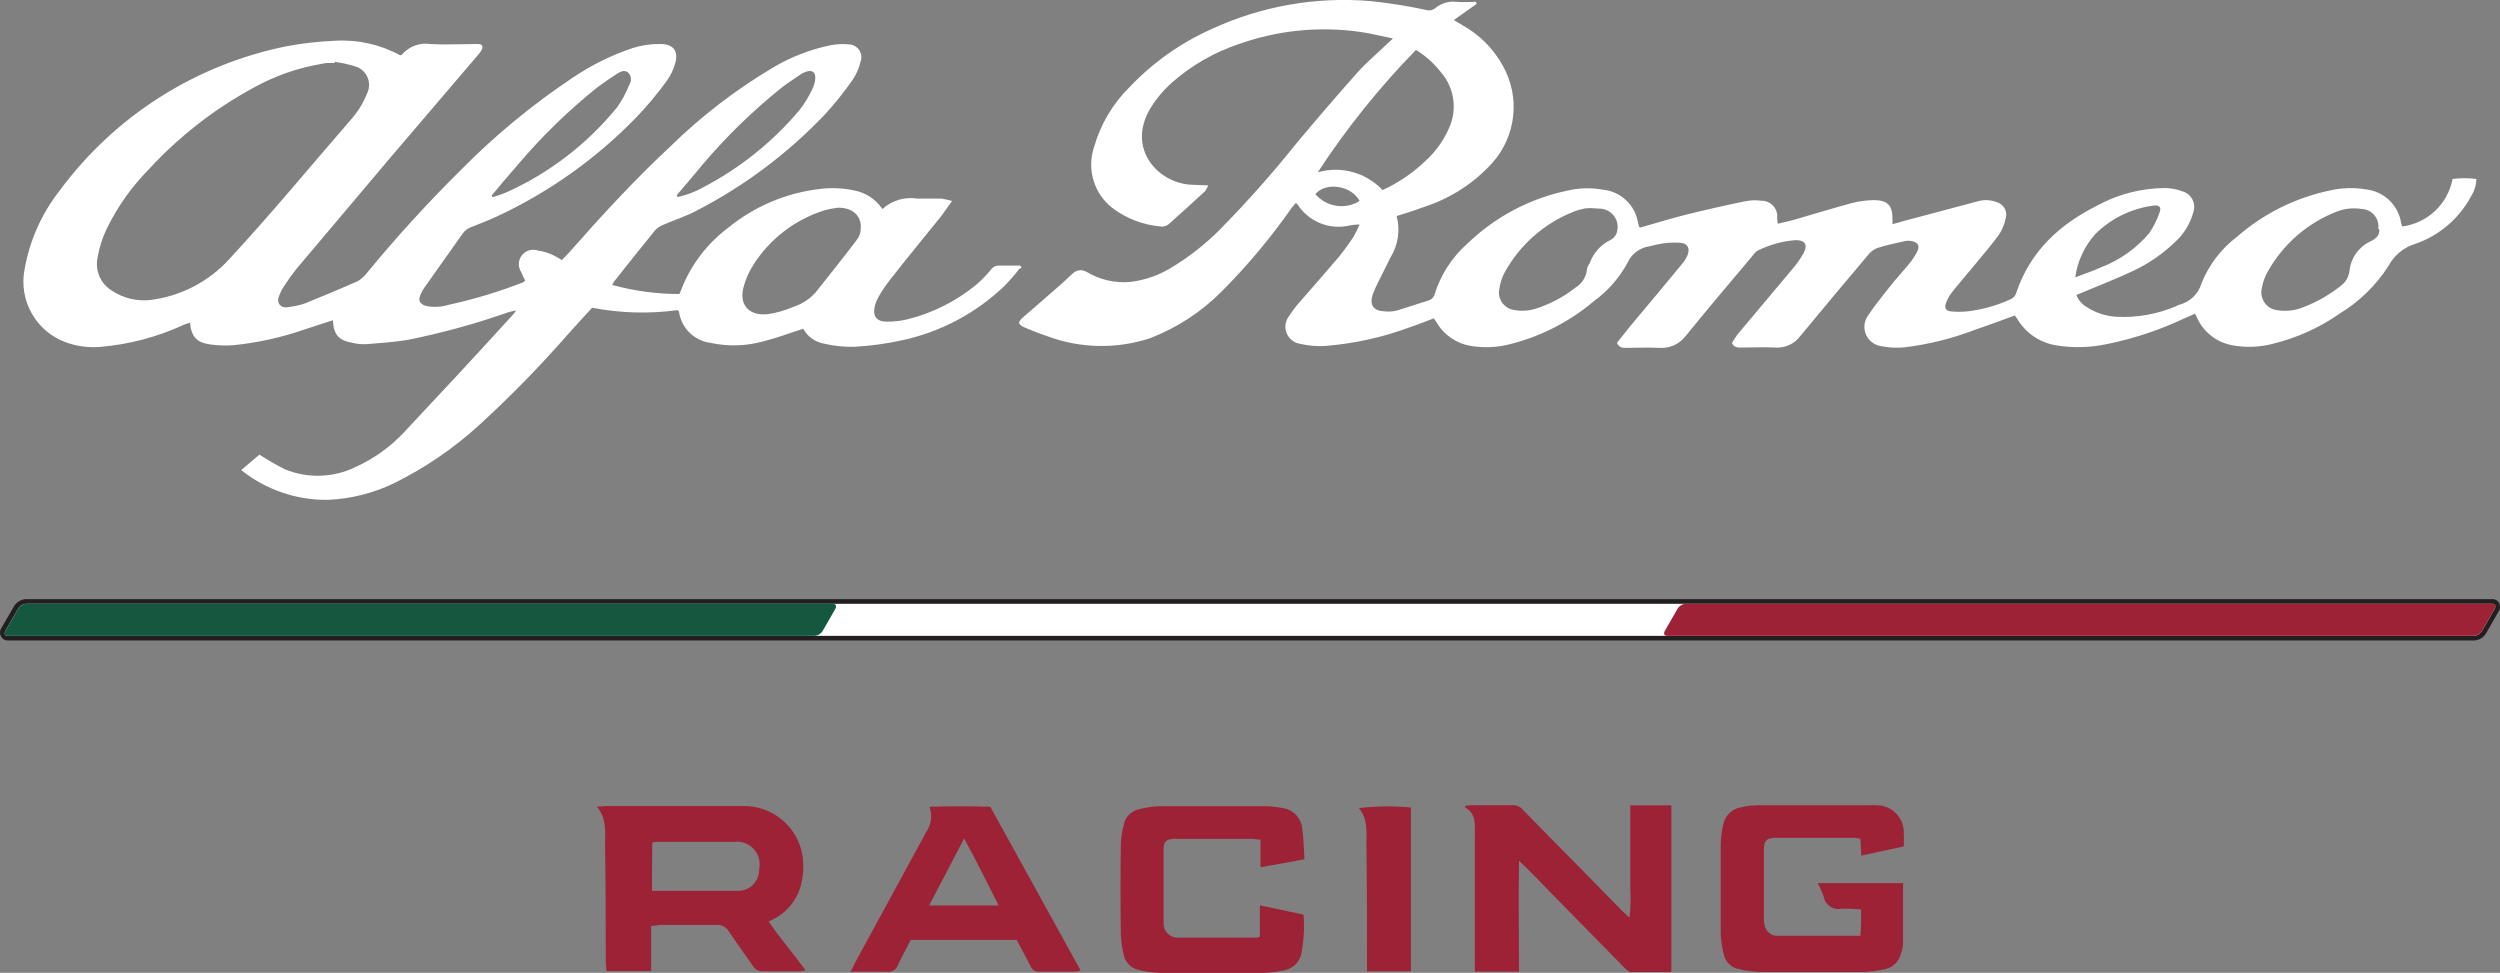 <?xml version="1.0" encoding="UTF-8"?>
<svg id="Layer_2" data-name="Layer 2" xmlns="http://www.w3.org/2000/svg" viewBox="0 0 1136.15 442.11">
  <rect x="0" y="0" width="1136.15" height="442.11" fill="#808080" stroke="none"/>
  <defs>
    <style>
      .cls-1, .cls-2 {
        fill: #fff;
      }

      .cls-3 {
        fill: #231f20;
      }

      .cls-4 {
        fill: #145840;
      }

      .cls-5, .cls-6 {
        fill: #9d2236;
      }

      .cls-6, .cls-2 {
        fill-rule: evenodd;
      }
    </style>
  </defs>
  <g id="Layer_1-2" data-name="Layer 1">
    <path class="cls-6" d="m295.93,420.85v20.45h-20.36c0-1.7-.28-3.22-.28-4.73,0-17.28,0-34.66-.33-52.08,0-6.06.99-12.17-3.69-17.94,1.94,0,3.31-.24,4.73-.24h61.55c12.46-.28,23.48,8.02,26.66,20.08,1.38,5.81,1.13,11.89-.71,17.57-2.35,6.76-7.54,12.16-14.2,14.77,5.21,7.72,11.17,14.49,16.76,22.16-.75.26-1.53.43-2.32.52h-17.14c-1.85.06-3.57-.91-4.5-2.51-3.6-5.26-7.39-10.37-10.89-15.67-1.19-1.92-3.33-3.03-5.59-2.89h-25.85c-1.18.26-2.39.4-3.6.43m.33-15.91h38.59c5.22.24,9.65-3.8,9.89-9.03.01-.24.01-.48,0-.72,1.29-5.52-2.14-11.05-7.66-12.35-1.28-.3-2.6-.35-3.89-.15h-33.76c-.99,0-2.08,0-3.22.28-.14,7.39-.14,14.39-.14,22.06l.19-.09Z"/>
    <path class="cls-6" d="m759.22,441.73h-18.04c-1.14,0-2.41-1.47-3.41-2.41-10.89-11.03-21.69-22.06-32.53-33.14-3.74-3.88-7.53-7.76-11.41-11.65-.9-.9-1.89-1.8-3.5-3.31-.28,17.19,0,33.57,0,50.33h-20.08v-62.36c0-4.73.71-9.47-4.73-12.45.23-.19.46-.36.71-.52.59-.14,1.19-.24,1.8-.28h19.84c1.74.04,3.37.88,4.4,2.27,8.57,8.71,17,17.38,25.57,25.99l19.46,19.84c.9.9,1.89,1.7,3.22,2.98.54-4.3.67-8.65.38-12.97v-38.07h18.65v75.47"/>
    <path class="cls-6" d="m864.85,401.67v26.85c-.07,1.61-.37,3.21-.9,4.73-.8,3.59-3.6,6.4-7.2,7.2-3.22.73-6.5,1.16-9.8,1.28h-46.87c-3.3-.08-6.59-.51-9.8-1.28-3.47-.66-6.21-3.35-6.91-6.82-.84-3.09-1.3-6.27-1.37-9.47v-40.53c.06-2.92.42-5.82,1.09-8.66.71-4.21,4.06-7.48,8.29-8.1,2.23-.55,4.52-.85,6.82-.9h51.23c1.06-.1,2.12-.1,3.17,0,6.82-.14,12.47,5.28,12.61,12.1,0,.31,0,.61-.02.92.09,1.89.09,3.79,0,5.68l-19.36,4.17c0-2.7-.28-5.07-.38-7.76-.99,0-2.04-.33-3.03-.33h-34.94c-4.73,0-5.87,1.14-5.87,5.82v30.21c-.05,1.18.04,2.35.28,3.5.42,2.85,2.85,4.98,5.73,5.02h37.88c.3-3.99.37-7.98.24-11.98-3.02-.3-6.06-.41-9.09-.33-3.59.71-7.08-1.63-7.79-5.22,0-.04-.02-.09-.02-.13-.66-2.04-1.7-4.02-2.7-6.3h39.06"/>
    <path class="cls-6" d="m592.84,390.5c-6.82,1.28-13.12,2.46-19.98,3.6v-12.5c-1.52,0-2.6-.38-3.79-.38h-34.14c-.66-.05-1.33-.05-1.99,0-2.84.28-4.12,1.47-4.12,4.36v33.76c-.24,3.5,2.39,6.53,5.89,6.77.29.02.59.02.88,0h35.75c.42-.12.83-.28,1.23-.47v-14.2l19.84,4.21c.48,5.94.14,11.91-.99,17.76-.81,3.75-3.73,6.67-7.48,7.48-2.96.67-5.97,1.08-9,1.23h-48.01c-3.29-.12-6.56-.59-9.75-1.42-3.18-.73-5.66-3.21-6.39-6.39-.83-3.19-1.3-6.46-1.42-9.75-.19-13.48-.19-26.96,0-40.43.07-3.2.53-6.38,1.37-9.47.73-3.47,3.44-6.18,6.91-6.91,3.09-.82,6.27-1.28,9.47-1.37h48.01c2.51.05,5.01.32,7.48.8,4.81.54,8.62,4.33,9.19,9.14.62,4.4.71,9.09,1.04,14.2"/>
    <path class="cls-6" d="m386.51,441.73l2.37-4.73c10.01-18.47,20.06-36.93,30.16-55.4.57-1.09,1.18-2.08,1.7-3.17,2.48-3.41,3.11-7.83,1.66-11.79,9.47-.28,18.47-.28,27.65,0l41.05,74.38c-.81.28-1.65.48-2.51.57h-16.33c-1.61.09-3.11-.81-3.79-2.27-2.04-4.12-4.31-8.1-6.44-12.17h-48.1c-1.99,3.88-4.17,7.76-5.97,11.65-.72,1.94-2.69,3.1-4.73,2.79h-16.86m67.47-30.11c-5.21-10.32-10.08-20.17-15.67-30.44-5.49,10.56-10.61,20.26-15.91,30.44h31.58Z"/>
    <path class="cls-6" d="m641.33,441.4h-20.08v-4.73c0-17.57,0-35.13-.28-52.79,0-5.73.8-11.69-3.41-16.62,7.86-.94,15.79-1.04,23.67-.28v74.48"/>
    <path class="cls-1" d="m3.37,290.22c-.83.05-1.61-.37-2.04-1.09-.49-.88-.49-1.96,0-2.84l5.68-9.94c.99-1.7,2.77-2.79,4.73-2.89h1120.94c.84-.05,1.65.37,2.08,1.09.52.89.52,1.99,0,2.89l-5.68,9.9c-.96,1.73-2.76,2.82-4.73,2.89H3.37"/>
    <path class="cls-3" d="m1132.69,274.4c1.28,0,1.7,1.09.99,2.37l-5.68,9.9c-.78,1.33-2.16,2.19-3.69,2.32H3.47c-1.23,0-1.7-1.04-.99-2.32l5.68-9.9c.77-1.35,2.15-2.23,3.69-2.37h1120.85m0-2.13H11.76c-2.29.13-4.36,1.42-5.49,3.41l-5.68,9.8c-.77,1.21-.77,2.76,0,3.98.62,1.07,1.8,1.69,3.03,1.61h1120.8c2.3-.11,4.38-1.4,5.49-3.41l5.68-9.9c.75-1.22.75-2.76,0-3.98-.64-.97-1.73-1.54-2.89-1.52Z"/>
    <path class="cls-4" d="m373.91,286.67c-.78,1.33-2.16,2.19-3.69,2.32H3.47c-1.23,0-1.7-1.04-.99-2.32l5.68-9.9c.77-1.35,2.15-2.23,3.69-2.37h366.75c1.28,0,1.7,1.09.99,2.37l-5.68,9.9"/>
    <path class="cls-5" d="m1128.01,286.67c-.78,1.33-2.16,2.19-3.69,2.32h-366.7c-1.28,0-1.75-1.04-.99-2.32l5.68-9.9c.77-1.35,2.15-2.23,3.69-2.37h366.7c1.28,0,1.7,1.09.99,2.37l-5.68,9.9"/>
    <path class="cls-2" d="m745.54,103.39c6.91-1.99,13.49-3.98,20.08-5.68,9-2.24,18.09-4.31,27.27-6.2,2.46-.52,4.99-.62,7.48-.28,3.89-.15,7.17,2.89,7.31,6.79.01.3,0,.59-.02.88,0,.71,0,1.52.28,2.79,2.51-.62,4.73-1.09,7.01-1.7,8.85-2.56,17.66-5.26,26.51-7.67,3.29-.86,6.68-1.32,10.08-1.37,6.3,0,8.52,2.37,8.52,8.57v2.37l5.87-1.66c10.89-2.84,21.78-5.82,32.76-8.71,2.94-.88,6.1-.73,8.95.43,2.95.91,4.67,3.97,3.93,6.96-.54,2.82-1.63,5.51-3.22,7.91-3.5,4.73-7.58,9.47-11.46,14.2s-6.82,8-10.08,12.17c-1.07,1.44-1.92,3.04-2.51,4.73-.71,2.13,0,3.31,2.27,3.6,2.47.24,4.96.24,7.43,0,6.68-.76,13.2-2.57,19.32-5.35,1.48-.51,2.61-1.71,3.03-3.22,6.39-18.94,19.74-31.01,36.93-39.63,9.53-5.18,20.21-7.89,31.06-7.86,2.62.11,5.21.64,7.67,1.56,3.85,1.17,6.03,5.24,4.86,9.09-.04.13-.08.25-.12.37-1.38,5.13-4.19,9.76-8.1,13.35-5.69,5.53-12.27,10.06-19.46,13.4-7.86,3.69-15.96,6.77-23.96,10.18l-1.61.66c.91,2.31,2.58,4.25,4.73,5.49,4,2.6,8.6,4.11,13.35,4.4,9.25.5,18.5-1.12,27.04-4.73l1.42-.66c4.99-1.18,8.95-4.97,10.37-9.9,3.36-8.35,8.93-15.63,16.1-21.07,11.96-10.46,26.41-17.68,41.95-20.97,5.53-1.31,11.26-1.49,16.86-.52,8.14.96,14.63,7.27,15.81,15.39.1.49.26.97.47,1.42,11.49-1.48,20.73-10.2,22.87-21.59,3.58-.45,7.21-.45,10.8,0-.05,2.75-.85,5.44-2.32,7.76-5.44,10.23-14.56,18.02-25.52,21.78-5.16,1.58-9.48,5.14-12.03,9.9-5.64,8.85-13.24,16.28-22.21,21.73-9.28,6.5-19.71,11.19-30.73,13.83-5.78,1.45-11.79,1.68-17.66.66-7.44-1.19-13.74-6.13-16.67-13.07l-.71-1.37c-1.52.76-3.08,1.37-4.73,2.08-11.16,5.3-22.93,9.22-35.04,11.69-7.61,1.66-15.46,1.89-23.15.66-7.54-1.16-14.15-5.67-17.99-12.26-.28-.43-.66-.8-.99-1.33-6.16,2.23-12.17,4.5-18.23,6.53-10.31,3.97-21.08,6.64-32.05,7.95-3.51.33-7.06.14-10.51-.57-4.84-.72-8.18-5.22-7.46-10.06.22-1.51.84-2.94,1.78-4.15,2.89-4.4,6.3-8.48,9.47-12.55,3.17-4.07,6.2-7.2,9.19-10.89,1.41-1.72,2.62-3.59,3.6-5.59,1.14-2.51,0-3.93-2.56-4.5-1.03-.19-2.09-.19-3.12,0-4.26.99-8.48,1.8-12.64,3.17-1.67.67-3.12,1.79-4.21,3.22-10.27,12.17-20.55,24.43-30.63,36.65-2.68,3.67-7.07,5.7-11.6,5.35-5.11-.28-10.27,0-15.39,0-1.56,0-3.27,0-4.17-2.08.79-1.38,1.66-2.7,2.6-3.98l25.14-29.97c1.8-2.09,3.39-4.36,4.73-6.77,2.18-3.98.71-6.11-3.69-6.01-5.93.48-11.72,2.08-17.04,4.73-1.14.52-2.04,1.99-2.94,3.03-10.04,11.93-20.03,23.67-29.83,35.79-2.83,3.7-7.33,5.73-11.98,5.4-4.97-.28-9.99,0-15.06,0-1.52,0-3.22,0-4.21-2.27,1.8-2.32,3.79-4.73,5.87-7.39,7.91-9.47,15.91-18.94,23.67-28.41,1.03-1.19,1.88-2.53,2.51-3.98,1.33-3.31,0-5.54-3.5-5.73-2.62-.15-5.26-.04-7.86.33-1.93.32-3.84.75-5.73,1.28-4.45.55-8.3,3.39-10.13,7.48-3.71,6.85-8.9,12.79-15.2,17.38-11.18,9.48-24.4,16.24-38.64,19.74-5.62,1.39-11.47,1.64-17.19.71-6.61-1.01-12.41-4.96-15.77-10.75l-1.28-1.8c-3.6,1.37-7.1,2.79-10.7,3.98-12.45,4.65-25.48,7.53-38.73,8.57-3.82.22-7.64-.12-11.36-.99-4.29-.68-7.21-4.7-6.54-8.99.21-1.31.75-2.55,1.56-3.6,1.41-2.21,2.99-4.3,4.73-6.25,5.97-6.82,11.98-13.68,17.85-20.6,2.32-2.79,4.5-5.87,6.58-8.95,1.08-1.88,2.05-3.82,2.89-5.82-1.99,0-3.27.24-4.45.43-9.1,2.17-18.58-1.62-23.67-9.47-.25-.27-.52-.53-.8-.76-.62.76-1.33,1.37-1.89,2.18-9.45,13.51-20.05,26.19-31.68,37.88-9.29,9.4-20.47,16.72-32.81,21.45-15.11,4.94-31.44,4.64-46.35-.85-3.22-1.09-6.49-2.32-9.47-3.6-4.4-1.8-4.73-2.7-.99-5.78,5.49-4.73,10.94-9.47,16.33-14.2,1.8-1.56,3.41-3.27,5.11-4.73q3.08-2.98,6.68-.99c6.03,3.62,13.07,5.2,20.08,4.5,6.41-.79,12.57-2.93,18.09-6.3,8.16-4.86,15.67-10.73,22.35-17.47,12.29-12.47,23.92-25.57,34.85-39.25,9.19-10.98,18.56-21.92,28.12-32.62,3.98-4.4,8.57-8.19,12.78-12.26l2.89-2.7c-5.4-1.09-10.08-2.32-14.87-2.98-18.58-2.66-37.53-.76-55.21,5.54-11.14,3.73-21.42,9.64-30.25,17.38-3.96,3.5-7.37,7.59-10.09,12.12-10.65,18.32,3.93,33.81,18.94,34.42l7.58.28c-.4.96-.9,1.86-1.52,2.7-5.49,5.02-11.08,10.18-16.67,15.1-.94.69-2.1,1.01-3.27.9-8.03-.66-15.72-3.58-22.16-8.43-8.38-6.54-11.71-17.68-8.29-27.75,2.94-10.32,8.51-19.69,16.15-27.22,10.54-11.1,23.15-20.03,37.12-26.28,22.55-10.46,47.43-14.86,72.2-12.78,8.38.86,16.71,2.17,24.95,3.93,1.61.61,3.42.3,4.73-.8,2.65-2.17,6.07-3.17,9.47-2.79,2.98.28,5.97,0,8.95,0,0,.28,0,.57.33.9-3.31,2.37-6.63,4.73-10.42,7.39,1.52.9,2.6,1.61,3.79,2.27,7.78,4.28,14.19,10.68,18.47,18.47,8.03,14.21,6.13,31.95-4.73,44.13-7.98,8.84-18.06,15.53-29.31,19.46-4.73,1.7-9.09,3.22-14.2,4.73,1.68,6.33.71,13.06-2.7,18.65-1.89,3.88-3.93,7.76-5.82,11.65-.89,1.75-1.68,3.56-2.37,5.4-1.52,4.73.28,7.39,5.35,7.62,1.71.18,3.43.1,5.11-.24,5.07-1.47,9.99-3.17,14.96-4.73,1.4-.42,2.46-1.56,2.79-2.98,2.78-8.83,7.92-16.74,14.87-22.87,12.48-12.04,28.07-20.34,45.03-23.96,5.4-1.31,11.01-1.49,16.48-.52,8.16.79,14.74,7.01,16,15.1.15.68.38,1.35.66,1.99m-101.7-80.49c-16.59,17.02-31.49,35.6-44.51,55.49,10.56-3.02,21.92.1,29.45,8.1,7.3-3.35,13.97-7.91,19.74-13.49,4.47-4.11,8.04-9.11,10.46-14.68,3.83-8.39,2.45-18.23-3.55-25.24-3.11-3.99-6.89-7.42-11.17-10.13l-.43-.05Zm437.44,81.25c.63-4.35-2.39-8.38-6.73-9.01-.31-.04-.62-.07-.94-.08-3.66-.58-7.42-.21-10.89,1.09-13.65,5.2-24.98,15.11-31.96,27.93-1.18,2.19-2,4.56-2.41,7.01-1.03,4.41,1.71,8.81,6.12,9.83.29.07.59.12.89.16,4.05.65,8.2.16,11.98-1.42,6.01-2.29,11.63-5.48,16.67-9.47,2.38-1.64,3.92-4.23,4.21-7.1.61-5.78,4.2-10.81,9.47-13.26,3.31-1.56,4.31-3.46,4.02-5.63l-.43-.05Zm-357.56-9.47c-1.33,0-2.7,0-3.93.38-1.29.27-2.55.63-3.79,1.09-13.63,5.27-24.95,15.23-31.91,28.08-1.13,2.21-1.88,4.6-2.23,7.05-.98,4.31,1.73,8.59,6.04,9.57.26.06.52.1.78.14,3.25.61,6.6.39,9.75-.62,6.48-2.06,12.55-5.27,17.9-9.47,3.08-1.83,5.08-5.04,5.35-8.62.22-.88.62-1.7,1.18-2.41,1.61-4.68,5.02-8.53,9.47-10.7,1.12-.57,2.03-1.49,2.6-2.6,1.83-4.22-.11-9.13-4.33-10.96-1-.43-2.07-.67-3.15-.69-1.23-.09-2.32-.09-3.31-.19l-.43-.05Zm219.41,31.63c4.4-1.7,8.38-2.98,12.17-4.73,8.48-3.24,16-8.57,21.87-15.48,1.99-2.93,3.59-6.12,4.73-9.47.99-2.32-.28-3.5-2.79-3.08-9.97,1.28-19.24,5.8-26.37,12.88-5.02,5.55-8.23,12.51-9.19,19.93l-.43-.05Zm-324.8-34.85c-3.6-7.1-15.48-8.81-20.08-3.12,5.01,5.84,13.53,7.17,20.08,3.12Z"/>
    <path class="cls-2" d="m463.35,122.04c-2.12,2.78-4.41,5.42-6.87,7.91-13,12.46-29.21,21.03-46.83,24.76-7.05,1.53-14.2,2.5-21.4,2.89-4.62.11-9.23-.37-13.73-1.42-4.03-.68-7.52-3.18-9.47-6.77-6.3,1.99-12.07,4.21-17.99,5.68-7.9,2.22-16.23,2.47-24.24.71-7.29-.96-13.07-6.61-14.2-13.87,0-.28,0-.43-.71-.99-12.91,1.76-26.03,1.39-38.82-1.09-3.79,4.17-7.62,8.29-11.41,12.55-12.39,14.16-25.56,27.63-39.44,40.34-11.64,10.71-24.75,19.72-38.92,26.75-9.48,4.62-19.81,7.23-30.35,7.67-14.29.19-28.2-4.6-39.35-13.54l8.29-7.01c3.74,2.44,7.61,4.67,11.6,6.68,10.38,4.25,22.08,3.85,32.15-1.09,8.42-3.81,15.98-9.27,22.25-16.05,16.57-17.66,33.14-35.46,49.34-53.31.51-.54.94-1.14,1.28-1.8l-3.31.8c-15.01,5.29-30.37,9.51-45.97,12.64-6.3,1.04-12.78,1.42-18.94,1.94-2.09.08-4.17-.13-6.2-.62-6.3-1.18-8.48-3.69-8.81-10.27l-13.07,4.26c-10.44,3.61-21.26,6-32.24,7.1-3.55.25-7.13.13-10.65-.38-6.01-.9-8.38-3.5-9-9.9-.99.38-1.89.62-2.79.99-11.93,5.51-24.73,8.9-37.83,10.04-5.27.45-10.59-.22-15.58-1.99-13.73-4.87-21.8-19.09-18.94-33.38,2.29-13.01,7.75-25.26,15.91-35.65,25.02-33.88,61.74-57.25,103.03-65.58,7.22-1.36,14.53-2.2,21.87-2.51,10.33-.66,20.63,1.61,29.73,6.53h.71c3.23-3.95,8.32-5.86,13.35-5.02,6.3.33,12.59,0,18.94,0,.93-.09,1.86-.09,2.79,0,1.7,0,2.18,1.23,1.28,2.79s-1.28,1.7-1.89,2.51c-13.26,15.48-26.51,31.06-39.72,46.54-14.2,16.76-28.41,33.62-42.61,50.47-2.03,2.57-3.93,5.24-5.68,8-.55.74-1,1.55-1.33,2.41-.76,1.8-1.89,3.69-.57,5.59,1.33,1.89,3.69,1.28,5.49.99,2.22-.28,4.4-.82,6.49-1.61,7.95-3.27,15.77-6.49,23.67-9.99,1.55-.95,2.91-2.17,4.02-3.6,13.48-16.4,27.8-32.09,42.9-47.02,15.35-15.55,32.25-29.49,50.42-41.62,8.48-5.78,17.72-10.37,27.46-13.64,4.13-1.32,8.45-1.94,12.78-1.85,5.97,0,8.29,3.41,6.49,9.19-.78,2.64-2,5.14-3.6,7.39-4.32,6-9.07,11.68-14.2,17-18.12,18.61-39.47,33.78-63.02,44.74-3.69,1.75-7.58,3.17-11.36,4.73-1.75.53-3.26,1.63-4.31,3.12-5.49,7.86-11.17,15.67-16.76,23.67-1.03,1.35-1.87,2.83-2.51,4.4-.99,2.51,0,3.88,2.41,4.73,3.5.77,7.14.61,10.56-.47,11.57-2.51,22.92-5.95,33.95-10.27,0,0,.33-.33.8-.71-.66-1.19-1.23-2.42-1.7-3.69-2.09-2.94-1.41-7.02,1.53-9.11,1.66-1.18,3.77-1.52,5.72-.92,2.46.35,4.86,1.06,7.1,2.13,1.39.64,2.72,1.4,3.98,2.27l3.12-3.22c14.68-16.67,29.78-33.14,46.02-48.25,14.11-13.84,29.83-25.94,46.83-36.03,8.15-4.86,17.07-8.3,26.37-10.18,2.59-.48,5.23-.61,7.86-.38,3.24-.04,5.91,2.55,5.95,5.79.01.81-.14,1.61-.46,2.35-.66,2.79-1.82,5.43-3.41,7.81-3.96,5.74-8.33,11.18-13.07,16.29-16.77,17.55-36.34,32.19-57.91,43.32-4.73,2.56-10.18,4.26-15.25,6.49-1.31.5-2.51,1.28-3.5,2.27-6.39,7.81-12.69,15.77-18.94,23.67-.29.42-.52.88-.66,1.37,9.92,2.72,20.16,4.11,30.44,4.12.43-.81.79-1.65,1.09-2.51,4.34-10.95,11.64-20.49,21.07-27.56,11.87-9.73,26.28-15.85,41.52-17.66,5.22-.67,10.52-.46,15.67.62,5.29.96,9.97,4.02,12.97,8.48,4.28-3.93,10.13-5.67,15.86-4.73h11.08c1.6.26,3.18.62,4.73,1.09-1.99,2.6-3.36,4.73-4.73,6.58-7.91,9.8-15.96,19.6-23.67,29.45-1.91,2.48-3.65,5.09-5.21,7.81-.63,1.17-1.13,2.41-1.47,3.69-1.18,4.73.66,7.29,5.4,7.29,3.19.03,6.37-.34,9.47-1.09,11.42-2.85,22.06-8.21,31.15-15.67,2.38-2.05,4.58-4.3,6.58-6.72.86-1.34,2.39-2.1,3.98-1.99h9.47l.62,1.09M152.09,28.11v.52h-3.5c-.8.08-1.59.21-2.37.38-10.9,1.83-21.4,5.51-31.06,10.89-17.86,9.7-33.98,22.29-47.73,37.26-7.73,7.86-14.13,16.93-18.94,26.85-1.95,4.02-3.32,8.29-4.07,12.69-1.42,6.01,1.2,12.25,6.49,15.44,5.1,3.36,11.21,4.85,17.28,4.21,14-1.7,26.91-8.43,36.32-18.94,18.94-20.45,36.55-41.81,54.73-62.78,3.29-3.62,5.89-7.81,7.67-12.36,2.04-4.39.14-9.6-4.25-11.64-.37-.17-.75-.32-1.15-.44-3.08-.96-6.23-1.66-9.42-2.08Zm228.59,66.29c-2.08.26-4.14.68-6.16,1.23-13.18,4.17-24.48,12.81-31.96,24.43-2.15,3.29-3.75,6.9-4.73,10.7-2.13,8.66,3.6,12.97,11.27,11.98,3.88-.57,7.67-1.65,11.27-3.22,3.9-1.23,7.41-3.47,10.18-6.49,6.39-8,12.78-16.05,18.94-24.15,1.1-1.46,1.7-3.24,1.7-5.07.38-5.92-3.84-9.52-10.51-9.42Zm-73.15-5.68l.47.8c4.07-.87,7.98-2.36,11.6-4.4,16.7-8.73,31.55-20.63,43.7-35.04,2.29-2.93,4.24-6.11,5.82-9.47.75-1.48,1.21-3.09,1.37-4.73.28-3.12-1.37-4.31-4.4-3.22-1,.37-1.94.88-2.79,1.52-2.6,1.8-5.26,3.5-7.76,5.4-12.95,10.35-24.89,21.91-35.65,34.52-4.07,4.83-8.1,9.75-12.36,14.63Zm-84.09,0c.16.29.3.59.43.9,2.08-.71,4.21-1.28,6.2-2.18,19.58-8.78,36.84-22.03,50.38-38.68,2.28-3.22,4.15-6.7,5.59-10.37,1.16-1.74.88-4.07-.66-5.49-1.7-1.28-3.6-.28-5.11.71-3.08,1.99-6.11,4.07-9.09,6.3-13.03,10.48-25.03,22.18-35.84,34.94-3.98,4.5-7.95,9.28-11.88,13.97v-.09Z"/>
  </g>
</svg>